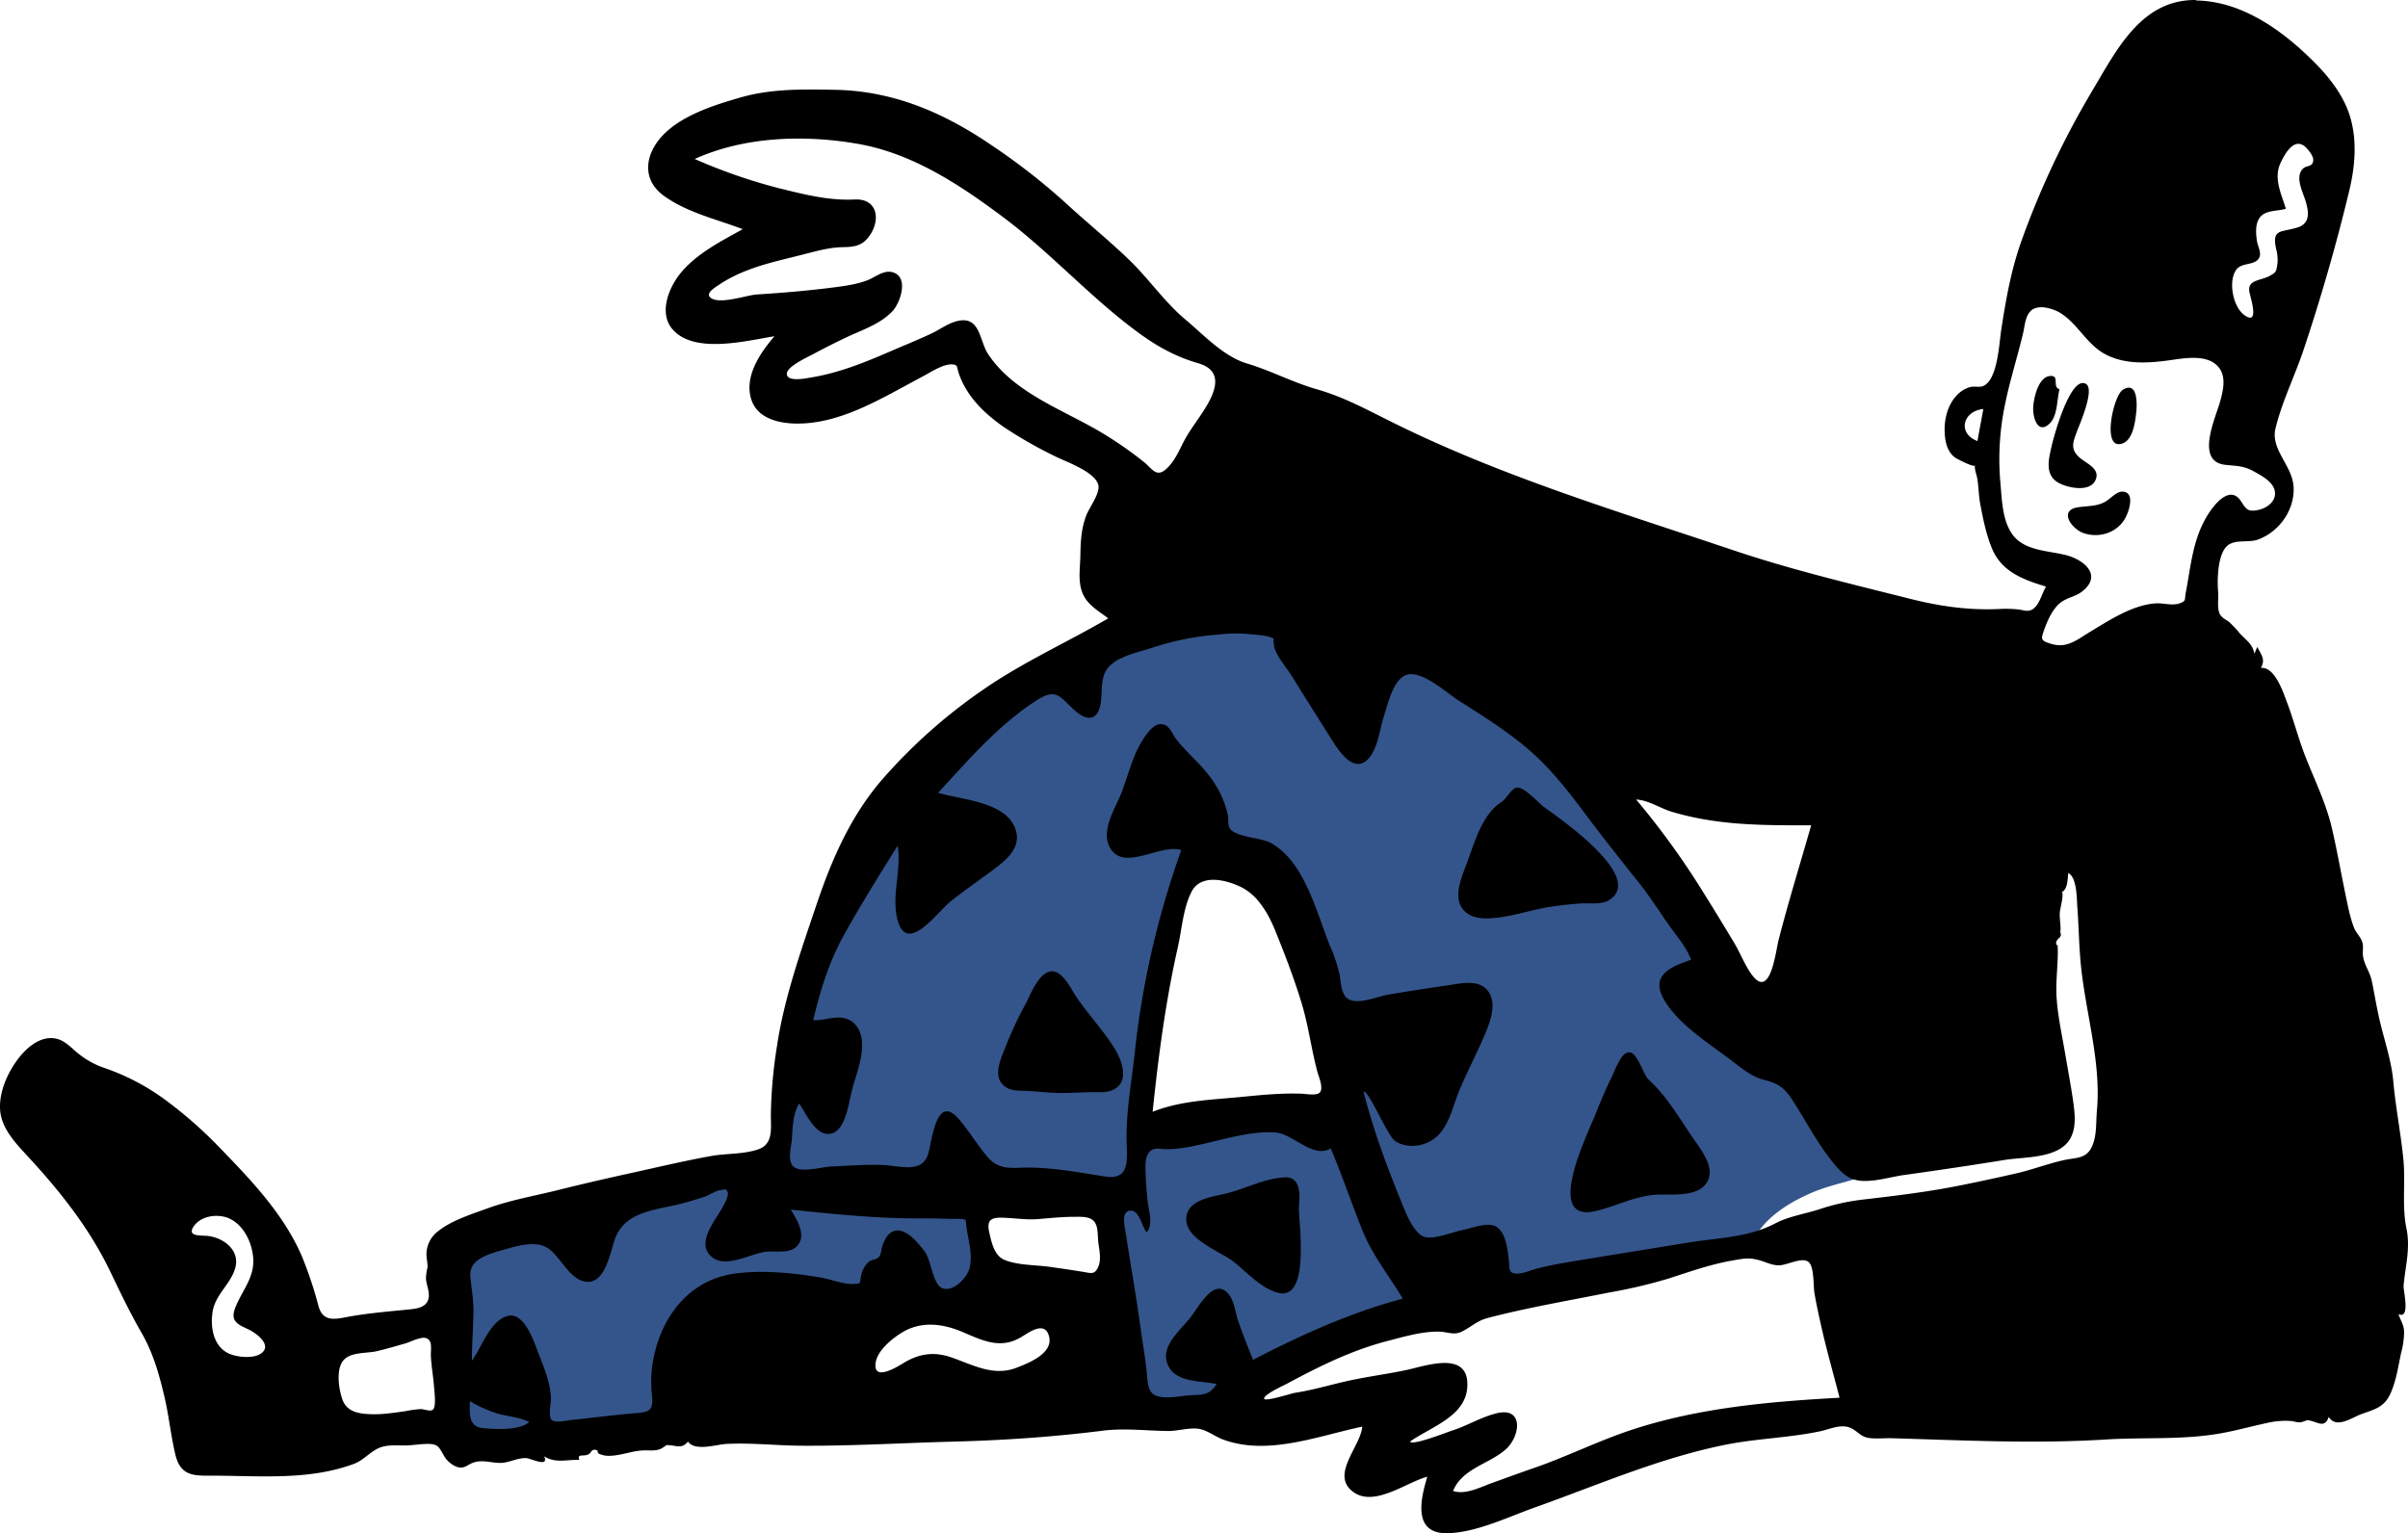 <svg id="Layer_1" data-name="Layer 1" xmlns="http://www.w3.org/2000/svg" viewBox="0 0 932.815 594.105"><title>1</title><g id="Character_chilling" data-name="Character/chilling"><path id="Accent" d="M476.21,238c37.4-3,73,11,102.9,32.7,38.5,28,71.1,68,93.2,110.1,2.3,1.8,4.7,3.7,7,5.5,12.3,10,24.3,20.6,34.9,32.4,5.9,6.6,21.5,22.5,14.8,32.6a11.724,11.724,0,0,1-6.2,4.2c-6.6,2.4-13.5,3.6-20.1,6.3-8.1,3.4-16.4,8.2-21.6,15.5-1.5,2.1-1.9,4.5-3.8,5.4-2.1,1-6,.6-8.3.8-4.6.5-9.2.9-13.8,1.4-10.8,1.1-22.1,1.2-32.7,3.8l-48.7,12c-10,2.5-21.4,3.8-30.8,7.8-14.1,6-27.5,14.9-41,22.1l-19.5,10.5c-3.2,1.7-5.4,1.7-9.1,2l-26.9,2.1c-4.3.3-6.4,2.1-7-2.3l-6.3-47.8-3.3-25.3c-.2-1.5-.1-8.9-1.4-9.8-.8-.6-5.3.6-6.1.8l-12.2,1.5c-8.8,1.1-17.6,2.2-26.4,3.2-.7.1-4.7,0-5.1.6-.5.7.5,4.6.6,5.5.9,8.9,1.9,17.7,2.8,26.6.1,1,1.4,5.8.7,6.6-.5.6-3.8.7-4.4.8q-12.75,2.1-25.5,4.2c-6.1,1-14,.9-19.8,3.2-3.3,1.3-6.6,4.7-9.4,6.8l-41.4,30.5c-6.3,4.6-14.7,3.4-22.4,4l-88.2,6.7c.1-2.7.1-5.5.2-8.2.4-14.5.8-29.1,1.2-43.6l.5-19c0-1.2-.4-4.7.3-5.6,1-1.2,5.7-1.7,7.2-2.1,4.9-1.4,9.7-2.9,14.6-4.3,14.3-4.2,28.6-8.5,42.8-12.7,14.1-4.2,28.2-8.4,42.3-12.5,4.8-1.4,9.7-2.9,14.5-4.3,1.1-.3,5-.8,5.8-1.7,1-1.2.5-6.3.7-7.8.8-7.3,1.9-14.7,3.2-21.9,9.6-52.4,32-105.7,73.6-140.6C406.11,253.6,440.51,240.9,476.21,238Zm6.6,105.1c-3.7-4.3-9.9-11.4-16.4-10.3-5.3,1-8.2,7.5-10.1,11.9-7.4,17.6-9.7,37.8-12.1,56.6-1.5,11.8-2.6,23.6-3.4,35.5,26.5-2,53-4.1,79.5-6.1-1.3-8.4-2.3-17-3.8-25.4-.8-4.2-2.8-8-4.6-11.9C504.01,376.1,495.31,357.8,482.81,343.1Z" fill="#34558b" fill-rule="evenodd"/><path id="Ink" d="M850.71.2h.6c17.6.5,33.1,11.8,45.1,23.8,5.9,5.9,11.4,12.9,13.9,21,2.9,9.4,2,19.7-.3,29.1-5,20.8-11,41.6-17.8,61.9-3.4,10-8.2,19.7-10.7,29.9-2.1,8.4,6.7,14.5,7,23.1.3,8.7-5.5,16.9-13.6,20-3.4,1.3-7.6.2-10.7,1.6-2.9,1.2-3.9,4.9-4.5,7.7a44.351,44.351,0,0,0-.4,11.5c.1,2.4-.5,6.2.7,8.3.8,1.4,2.2,1.9,3.5,2.9a46.928,46.928,0,0,1,4.3,4.6c2.5,2.6,4.8,4,5.5,7.7.4-.9.7-1.7,1.1-2.6,1.8,3.3,3.2,5,1.4,8.1,5.4-.5,8.6,9.3,10,13,2.6,6.8,4.4,13.9,7,20.7,3.6,9.3,8.2,18.5,10.5,28.3,1.9,8.2,3.4,16.6,5.1,24.9,1,4.7,1.8,9.4,3.5,13.8.7,1.7,1.9,2.9,2.7,4.4,1.1,2.1.7,3.2.7,5.5.1,4.1,2.7,6.8,3.5,10.8.9,4.3,1.6,8.6,2.5,12.8,1.8,8.6,5,17.2,5.8,25.9.9,10.1,2.9,20.1,3.9,30.2.9,8.8-.6,18.3,1.2,26.9,1.6,7.6-.4,14.5-1.1,22.1-.2,1.9,2.8,13.3-2,11.1.9,2.7,2.1,4,2.2,6.9a33.287,33.287,0,0,1-1.2,8.3c-1.1,5.2-1.9,10.8-4.1,15.6-2.5,5.5-6.3,6.1-11.4,8-3.5,1.3-9.7,5.8-12.5,1-1.6,5-4.8,1.5-8.4,1.3a16.676,16.676,0,0,1-2.4.8c-1.3.2-2.7-.4-4-.5a31.571,31.571,0,0,0-9.2.8c-7,1.5-13.8,3.5-21,4.5-13.9,2-27.6,1-41.6,1.9-27.3,1.7-55.1.3-82.5-.5-2.9-.1-6.1.3-9-.1-3.1-.5-3.8-2-6.2-3.4-4-2.5-8.5-.1-12.7.8-12.3,2.6-25.2,2.8-37.6,5.4-25.2,5.2-48.5,15.4-72.6,24-10.5,3.7-22.8,9.8-34.1,10.1-13.7.3-10.5-13.2-7.9-21.9-7.9,2.1-20.3,11.7-28.4,6.1-9.6-6.6,2.6-17.7,3.2-25.5-17.1,3.6-36.6,11.4-53.9,5-3.3-1.2-6.3-3.8-9.8-4.2-3.7-.4-7.7.9-11.5.9-8.6-.1-16.9-1.2-25.5-.1-19.2,2.4-38.1,3.7-57.4,4.2-19.4.5-38.9,1.7-58.4,1.6-9.9,0-19.9-1.2-29.8-.7-3.9.2-12.2,3-14.9-.9-2.7,3.3-5,1.1-8.6,1.4.6-.1-1.8,1.4-2.2,1.5-1.8.7-3.6.5-5.5.5-5.1-.1-9.9,2.3-15,2.1a9.5,9.5,0,0,1-3.4-.9c-.3-.1-.2-1.2-.6-1.3-2.5-.6-1.8,1-3.4,1.7-1.8.9-4.3-.5-3.4,2.1-4.8-.2-9.3,1.4-13.6-1.4,2,4.5-5.1.8-7,.7-3.1-.1-5.8,1.4-8.9,1.8-3.7.4-7.4-1.3-11.1-.2-2.8.8-3.8,2.8-6.8,1.8a10,10,0,0,1-5.3-4.8c-1.7-2.8-1.9-4.1-6-4.1-3,0-6,.6-9.1.6-3.5,0-7.3-.4-10.5,1.3-3.4,1.8-5.4,4.5-9.2,5.9-17.1,6.3-35.9,4.6-53.7,4.5-7.5,0-13.1.6-15.2-7.9-1.8-7.3-2.5-14.8-4.2-22.2-2.1-9-4.4-17.3-9-25.3-4.5-7.8-8.3-15.8-12.2-23.9-8.1-16.8-19.5-31.1-32.1-44.7-4.8-5.2-10.3-11-10.5-18.4-.2-6.4,2.7-13.1,6.4-18.3,3.3-4.6,8.8-9.8,15-8.7,3.7.6,6.2,3.7,9,5.9a32.637,32.637,0,0,0,10,5.5,87.553,87.553,0,0,1,23.1,12,165.9,165.9,0,0,1,21,18.3c12.4,12.8,25.2,26,32.4,42.6a153.74,153.74,0,0,1,6.5,19.5c1.9,6.6,7,4.8,12.8,3.8,7-1.2,14.1-1.8,21.2-2.5,2.7-.3,6.4-.4,8-2.9,1.8-2.8-.3-6.4-.4-9.3a20.258,20.258,0,0,1,.6-4.2c.1-1.7-.4-3.3-.4-5a11.227,11.227,0,0,1,4.6-9.1c5.3-4.2,13.1-6.6,19.4-8.9,8.6-3.1,17.8-4.7,26.7-6.9,10-2.5,20-4.8,30.1-7,9.9-2.2,19.7-4.5,29.7-6.3,5.8-1,12.2-.6,17.9-2.5,6-2,5-8,5-13.4a185.353,185.353,0,0,1,2.4-26.8c2.8-18.6,9.3-36.9,15.3-54.7,5.8-17.2,12.9-33.6,24.7-47.6a207.977,207.977,0,0,1,40.2-35.9c15.2-10.5,32.2-18.1,48.1-27.4-3.5-2.7-7.6-4.9-9.6-9-2.3-4.6-1.3-10.1-1.2-15.1.1-5.6.3-10.5,2.3-15.8,1.1-2.9,5.3-8.4,4.7-11.6-1.1-5.3-12.7-9.2-17-11.4a165.194,165.194,0,0,1-19.6-11.2c-5.9-4.1-11.5-9.1-15.1-15.5a29,29,0,0,1-2.5-5.7c-.7-2.2-.2-2.9-2.4-3.1-3.5-.3-8.8,3.3-11.7,4.8-15.2,8-32,18.8-49.9,18.1-6.5-.3-13.9-2.3-16.2-9.1-3-9,3.3-18.2,8.9-24.7-10.8,1.7-30.9,7-39.4-2.6-5.7-6.4-1.4-16.7,3.4-22.3,6.3-7.4,15.3-11.9,23.7-16.6-10.2-3.9-21.5-6.4-30.5-12.9-8.6-6.2-7.5-15.8-.7-23.2,7.3-7.9,19.9-11.9,29.9-14.8,12.2-3.6,24.4-3.3,37-3.1,22.6.4,42.1,8.8,60.6,21.4a250.077,250.077,0,0,1,28.2,21.9c8.2,7.6,16.9,14.6,24.9,22.3,7.8,7.4,13.9,16.6,22.2,23.5,7,5.9,14.7,14.2,23.6,16.9,9.4,2.8,17.9,7.4,27.4,10.1,10.8,3.1,20,8.3,30,13.2,41.9,20.7,86.9,34.2,131.1,49.1,22.6,7.6,45.4,13,68.4,18.8,11.6,2.9,22.4,4.5,34.3,4a43.656,43.656,0,0,1,8.1.2c2,.3,3.5,1,5.3-.2,2.6-1.7,3.5-6.2,5.1-8.7-8.5-2.6-16.8-5.5-20.7-14.2-2.4-5.5-3.7-11.9-4.8-17.8-.6-3.2-.6-6.4-1.1-9.6-.3-1.8-1.1-3.6-1-5.4-.2,1-6.5-2.3-7.5-2.9-3.5-2.4-4.2-7.1-4.2-11.1,0-4.5,1.4-9.5,4.5-12.9a11.557,11.557,0,0,1,5.3-3.4c1.5-.4,3.5.1,4.8-.3,5.9-1.9,6.5-16.4,7.3-21.7,1.8-11.6,3.7-22.7,7.6-33.9a332.97,332.97,0,0,1,27.5-58.6c9.5-15.9,18.9-35.3,39.7-35.5h.7Zm-180,488.3c-8.4,1.5-16.5,4.4-24.6,7a203.655,203.655,0,0,1-23.1,5.4c-15.5,3.1-31.4,5.8-46.7,9.8-4.3,1.1-6.6,3.7-10.3,5.4-2.8,1.3-5.4,0-8.3-.1-6.3-.2-13.3,1.8-19.4,3.4-14.3,3.6-27,9.9-40,16.9-1.2.6-9,4.2-8.6,5.7.3,1.2,10.3-2,11.9-2.3,8-1.2,15.9-3.8,23.8-5.3,6.5-1.3,13.2-2.2,19.7-3.6,7.2-1.6,22.7-7.1,23.3,4.8.7,12.9-13.6,16.9-22.2,23,1,1.7,14.7-3.8,16.4-4.3,5.9-1.9,11.3-5.3,17.3-6.7,10.4-2.5,9.1,8.9,3.4,14-6.4,5.7-16.9,7.4-20.4,16.1,4.6,1.7,10.7-1.5,14.9-3,5.6-2,11.2-4.1,16.8-6,12.6-4.4,24.6-10.4,37.3-14.6,26-8.6,53.5-11,80.7-12.5-2.4-9.4-5.1-18.7-7.2-28.2-.9-4-1.8-8.1-2.5-12.2-.5-2.8-.1-9.7-2-11.9-2.4-2.7-8.6,1.1-12,1-3.3-.1-5.7-1.8-8.8-2.3C677.01,487.2,673.61,488,670.71,488.5Zm-488.7,54.4c0,4.5-.8,9.9,5.1,10.5,4.8.4,14.1,1,17.9-2.4-3.7-1.8-7.8-2.1-11.7-3.1A47.489,47.489,0,0,1,182.01,542.9Zm97.5-81.8c-1.8,0-4.8,2-6.5,2.6-3,1-6.1,1.9-9.1,2.7-9.2,2.4-21.1,2.8-25.3,12.7-2.1,4.9-3.6,17.6-10.9,17.6-6.5,0-10.4-9.4-15.1-12.8-4.8-3.5-12.4-1.1-17.6.4-5.3,1.5-13.4,3.5-12.8,10.2.4,4.8,1.3,9.2,1.2,14.1-.1,6.2-.6,12.5-.6,18.7,3.7-5.1,6.9-15.2,13.5-17.3s10.4,9.5,12.1,13.9c2.1,5.5,4.8,11.7,5,17.7.1,1.9-1.1,7,.2,8.5,1.2,1.4,5.6.4,7,.2,8.9-.9,17.7-2.1,26.6-2.8,4.6-.4,5.8-1.4,5.4-6.3a48.3,48.3,0,0,1,0-11.4c2.2-17.3,12.8-33.1,30.8-36.1,10.9-1.8,23.5-.5,34.4,1.3,4.2.7,8.7,2.7,13,2.5,3.1-.1,2.1-.3,2.8-3.3a9.478,9.478,0,0,1,3-5.3c1.2-1.1,2.8-.5,4-2,.8-1.1.7-2.5,1.1-3.8.8-2.4,2.2-5.6,5-6.2,4.5-1,9.3,5.1,11.6,8.2,2.4,3.2,3.1,12.8,6.8,14.1,4.4,1.5,9.6-4.3,10.5-7.9,1.2-4.8-.3-10.1-1.1-14.9-.1-.3-.3-3.5-.5-3.7-.6-.6-5.4-.4-6.3-.4-4.2-.2-8.4-.2-12.6-.2-16.4,0-32.5-1.7-48.8-3.4,2.4,3.9,6.4,10.2,2.3,14.3-3.1,3-8.6,1.5-12.5,2.1-5.5.9-14.7,6.1-19.9,2.3-7.3-5.3,1-14.5,3.7-19.6.6-1.1,2.8-4.9,1.8-6.2C280.91,460.3,280.71,461,279.51,461.1Zm-122.3,59.4c-3.8,1.1-7.5,2.2-11.4,3.1-4.5,1-11.5,0-13.7,5-1.7,3.8-.8,9.8.5,13.6,1.5,4.3,5.2,5.4,9.5,5.7,5,.4,10.1-.4,15-1.1a39.38,39.38,0,0,1,6-.8c1.2,0,3.5,1.1,4.6.2,1.4-1.1.5-7.6.4-9.2-.3-3.8-1-7.6-1.2-11.5-.1-2.8.9-6.5-2.3-7.1C162.61,518.1,158.91,520,157.21,520.5Zm302.9-76a47.774,47.774,0,0,1-8.4.8c-1.8,0-3.9-.6-5.5.3-3,1.8-2.5,6.5-2.4,9.4.1,3.5.4,7.1.8,10.7.4,3.4,2.2,8.9-.4,11.8-1.8-2-2.8-8.6-6.3-8.4-3.9.3-2.1,6.5-1.8,8.8,1.9,12.4,4.1,24.7,5.8,37.2.8,5.9,1.9,11.8,2.4,17.7.4,4,.5,7.6,4.9,8.4,4.1.8,8.8-.5,12.9-.6,4.3-.1,6.7-.4,9.2-4.3-5.9-1.3-15.3-.5-18.6-6.8-3.9-7.3,4.3-13.8,8.3-18.8,3.1-3.8,9.4-16.5,15.1-9,2.1,2.7,2.4,6.9,3.5,10,1.7,5.1,3.8,10.2,5.8,15.2,18.6-9.6,37.7-18.3,58-23.7-5.2-8.7-11.6-16.6-15.5-26.1-4.3-10.6-7.9-21.5-12.4-32.1-7,4.1-14.6-5.8-21.6-6.2C483.11,438.1,470.91,442.6,460.11,444.5Zm-110.3,71.6c-3.9,2.3-9.5,6.8-10.5,11.4-1.6,8,7.5,2.6,10.3.9,5.9-3.7,11.7-4.8,18.4-2.6,8.7,2.9,16.7,7.8,26,4.1,4.6-1.8,14.9-5.8,12.1-12.9-1.9-4.9-7.5-.7-10.5,1.1-7.7,4.6-14.2,1.7-21.9-1.6C366.21,513.1,357.51,511.6,349.81,516.1Zm-274.7-41c-3.1,4.4,3.2,3.4,6,3.9,5.8.9,11.7,5.5,10.1,12-1.6,6.4-7.6,10.3-8.8,17-1,5.7,0,13,5.5,16.1,3.1,1.8,9.9,2.5,13,.5,4.8-3.1-1.2-7.7-4.3-9.3-4.2-2-7.6-3.1-5.5-8.5,2.5-6.5,7.4-11.5,7-19-.4-6.2-3.6-13.2-9.6-15.8C84.31,470.3,78.01,471,75.11,475.1Zm422.9-18.9c5.4-.2,5.6,6.2,5.3,9.4-.4,4.4.4,9,.5,13.4.1,5.8,1.3,24.7-8.9,21.9-6.6-1.8-12-8.1-17.3-12.2-4.9-3.7-17.2-8.2-18-15.3-.9-8,8.8-9.5,14.4-10.7C482.01,460.9,489.71,456.5,498.01,456.2Zm-26.1-210.3a106.451,106.451,0,0,0-25,4.9c-5.5,1.9-13.9,3.3-17.7,8-3.3,4-1.9,9.8-3,14.6-1.5,6.5-5.9,5.6-10.3,1.5-5.2-4.8-6.7-8.3-13.9-3.8-14.9,9.4-26.8,23.3-38.6,36.1,9.2,2.8,27.2,3.4,30.2,14.9,1.7,6.3-3.4,10.8-7.9,14.2-5.8,4.4-11.9,8.5-17.6,13.1-5.3,4.3-17.2,21.3-20.6,6.3-2.1-9.3,1.8-18.9.2-28-7.2,11.6-14.5,23.2-21.1,35.2-5.6,10.2-8.9,21.1-11.6,32.4,4.2.3,8.6-1.9,12.7-.6,4,1.2,5.9,5,6.2,8.9.5,6.7-2.6,13.4-4.1,19.8-1.1,4.4-2.3,14.3-7.6,15.8-6.1,1.6-9.9-7.7-12.6-11.6-2.6,4-2.5,9.8-2.9,14.3-.3,3.1-2,9,1.5,10.7,3.3,1.6,10.3-.4,13.8-.6,6.5-.3,13.2-.8,19.8-.6,6.2.2,15.3,3.5,17.7-4.1,1.6-5.2,3.1-23.8,11.9-13.7,3.9,4.5,6.9,9.6,10.7,14.2s7.3,4.9,12.9,4.7c11.2-.5,22.2,1.7,33.2,3.4,9.6,1.5,8.4-6.7,8.2-13.9-.2-11.3,2-23.1,3.2-34.3a338.535,338.535,0,0,1,18-78.3c-7.7-2.6-21.4,7.9-27.1-.1-4.7-6.6,1.3-15.6,3.8-21.8,3-7.7,4.6-15.7,9.5-22.5,1.6-2.1,3.8-5,6.8-4.3,2.6.6,3.6,3.9,5.1,5.8,4.6,5.9,10.6,10.4,14.7,16.9a35.875,35.875,0,0,1,5.3,12.8c.2,1.3-.1,3.9.8,5,2.8,3.3,11.6,3.3,15.5,5.3,13.3,7,18,27.2,23.2,40a61.872,61.872,0,0,1,3.7,11c.5,2.6.5,5.8,1.9,8.1,3,5,12.4.5,17-.2q11.55-1.95,23.1-3.6c4.7-.7,11.6-2.4,15.2,1.8,3.7,4.3,1.6,11.2-.3,15.8-3.1,7.6-7,14.9-10.2,22.4-2.6,6-3.9,13.7-8.8,18.4-4.3,4-11.4,5.2-16.4,1.9-2.9-1.9-10.3-19.9-12.2-19.1,3.5,13.9,8.7,28.1,14.1,41.4,1.7,4.1,4.6,12.4,8.8,14.6,3.5,1.8,11.5-1.6,15.1-2.3,3.4-.6,10.1-3.4,13.4-1.4,3.9,2.5,4.4,9,4.9,13.1.3,3-.3,5.3,3.4,5.1,2.6-.1,5.2-1.4,7.7-2,5.8-1.5,11.7-2.4,17.6-3.4,13.6-2.2,27.1-4.4,40.7-6.6,11.6-1.9,23.1-1.9,33.7-7.4,5.3-2.8,11.5-3.7,17.1-5.5a82.951,82.951,0,0,1,17.1-3.8c12.9-1.5,25.4-3,38.2-5.6,7-1.4,13.9-2.9,20.9-4.5,6.2-1.4,12.1-3.7,18.3-5.1,5.1-1.2,9.3-.3,11.5-6.1,1.6-4.2,1.2-8.8,1.6-13.2,1.8-19.9-5.1-39.9-6.5-59.7-.5-6.4-.6-12.8-1.1-19.2-.2-2.9-.1-11.5-3.5-13.1-.3,2.3-.1,6.3-2.7,7.5,1.3-.6-.4,6.4-.5,7.1-.4,2.8.5,5.7.1,8.4a1.649,1.649,0,0,1-.5,2.2,4.177,4.177,0,0,0-1.1,1.5c0,1.9.5.8.6,1.5.3,6.7-.9,13.6-.4,20.4.5,7.2,2.1,14.3,3.3,21.4,1.1,6.4,2.3,12.8,3.2,19.2.6,4.5,1.1,9.7-1.3,13.8-4.6,7.8-17.9,6.9-25.6,8.2-12.9,2.1-25.8,4-38.7,5.8-5,.7-10,2.3-15,2.3-5.4.1-8.2-2.1-11.6-6-6.8-8-11.2-17-16.9-25.7-3.2-4.9-5.8-6.2-11.2-7.6-5-1.4-9-5-13-8-8.5-6.4-19.5-13.3-25.1-22.6-5.9-9.8,2.4-13.1,10.3-15.8-1.9-5.1-5.7-9.3-8.8-13.7-3.5-5-6.8-10.2-10.6-15.1-7.8-9.8-15.6-19.6-23.1-29.7-6.5-8.6-13-16.7-21.2-23.6-8.3-7-17.5-12.7-26.6-18.5-4.7-3.1-13.1-10.8-19.1-10-5.8.8-8.1,11.6-9.6,16.2-1.7,5.2-2.3,12.5-6.1,16.6-5.7,6-11.6-3.5-14.4-7.9-5-8-10.1-16-15.1-24.1-2.3-3.7-5.6-7.2-6.9-11.3,0-.1-.6-3.6,0-3.1h0c-1.4-1.4-6.7-1.7-8.7-1.9h-.2A54.652,54.652,0,0,0,471.91,245.9Zm-55.7,225.6c-4.8,0-9.5.5-14.3.9-4.2.3-8-.3-12.2-.5-5.2-.3-7.7.2-6.5,5.6.9,3.9,1.9,9,5.9,10.7,5.4,2.2,12.6,1.9,18.3,2.8,4.2.6,8.4,1.2,12.6,1.9,2.8.5,4.2,1,5.5-2.2,1.1-2.6.4-6.2,0-8.9-.3-2.1-.1-5.8-1.1-7.6C423.01,471.2,419.11,471.5,416.21,471.5Zm222.5-53.1c7,6.4,11.7,14.6,17,22.4,3.2,4.7,9.6,12.3,5,18.1-3.9,4.9-13,3.8-18.5,4-8.6.4-15.6,4.3-23.8,6.3-20.6,5.1-3.5-29.6-.6-36.8,2-5.1,4.1-10.1,6.5-15,1.1-2.2,3.3-8.6,6-9.5C634.21,406.5,636.21,416.1,638.71,418.4Zm-177.1-72.9c-3.3,6.3-3.8,14.9-5.4,21.8-4.7,20.9-7.5,42.2-9.7,63.5,10.9-4.3,22.3-4.6,33.8-5.7,8.3-.8,15.9-1.6,24.2-1.3,1.4.1,5.5.8,6.7-.4,1.6-1.6-.3-6.1-.8-7.8-2.5-9.2-3.6-18.8-6.5-27.9-2.9-9.4-6.5-18.7-10.2-27.8-2.8-6.6-6.6-13.1-13.2-16.3C474.61,340.8,465.21,338.6,461.61,345.5Zm-44.7,40.7c4.5,6.7,10.1,12.6,14.5,19.5,3.1,4.8,6.7,13.8-.7,16.8-2.6,1.1-5.7.6-8.4.7-4.2.1-8.4.4-12.7.3-4-.1-8-.6-12-.8-2.5-.1-5.7.1-7.9-1.4-6-3.9-1.6-11.8.3-16.9a148.295,148.295,0,0,1,7.4-15.6c1.8-3.5,4.6-10.8,8.8-12.2C411.11,374.9,414.81,383.1,416.91,386.2Zm216.9-76.4a305.99,305.99,0,0,1,26.4,36.6c3.9,6.2,7.7,12.5,11.5,18.8,2.5,4.1,4.4,9.4,7.4,13.1,6.9,8.5,8.8-10.1,9.9-14.1,3.8-14.9,8.4-29.6,12.6-44.4h-4.2c-16.9,0-33.2-.3-49.6-5.2C643.01,313.2,638.81,310.1,633.81,309.8Zm-35.7,2.9c5.4,4,39.6,27.2,25.2,36.1-3,1.9-7.9,1-11.2,1.3-4.3.3-8.7.8-13,1.5-5.5,1-10.9,2.7-16.4,3.6-4.4.7-10.3,1.5-14.2-1.2-6.5-4.5-2.6-13.4-.4-19.2,3.1-8.2,5.9-19.2,13.5-24,1.8-1.1,3.9-5.2,5.8-5.6C590.31,304.6,595.91,311.1,598.11,312.7Zm189-192.6c-2.6,2-2.7,6.1-3.4,9-2.3,9.7-5.4,19.2-7.3,29.1a103.088,103.088,0,0,0-1.5,28.8c.6,6.5.7,14.5,4.6,20,4.7,6.6,14.1,6.3,21.2,8.2,6.8,1.9,13.6,7.7,6.1,13.8-2.6,2.2-6.1,2.5-8.7,4.6-3.2,2.6-5.1,7.2-6.4,10.9-1.1,3.1-1.1,3.7,2.3,4.8a12.484,12.484,0,0,0,4.7.7c3.7-.3,7-2.7,10-4.6,7.9-4.7,16.9-10.9,26.3-11.6,3-.2,6.4,1,9.3,0,2.7-.9,1.9-1.5,2.4-4,1.9-10,2.6-19.8,7.7-28.9,2.5-4.5,9.2-13.6,13.7-6.7,1.9,2.9,2.5,4.3,6.7,3.4,3.4-.7,7.1-3.4,6.4-7.3-.6-3.7-5.5-6.2-8.4-7.8-3.9-2.1-6.6-1.9-10.9-2.4-11.7-1.4-3.5-18.4-1.8-24.8,1.1-4,2.3-9.2-.5-12.8-4.2-5.5-13.4-3.7-19.2-2.9-8,1.1-16.7,1.7-24.2-2-7.9-3.8-11.3-12.5-18.7-16.7C794.81,119.5,790.01,118,787.11,120.1Zm34.8,70.4c5.5-.1,2.8,7.8,1.3,10.4-3.2,5.6-10,7.7-16,5.7-4.7-1.6-9.8-8.8-2.4-10,3.6-.6,7.1-.3,10.4-2C817.21,193.6,819.71,190.6,821.91,190.5Zm-13.8-41.7c3.4,2.1-2.4,15.4-3.4,18-1.6,4.4-3,7.2,1,10.6,2.8,2.4,8.4,4.4,5.8,9.1-2.5,4.3-10.9,2.5-14.4.4-5-3.1-3.5-9-2.4-13.8C795.41,169.8,802.01,145.1,808.11,148.8Zm-539-87.2a212.027,212.027,0,0,0,32.5,11.3c9.8,2.4,19.4,4.9,29.4,4.4,9.3-.5,10.4,8.6,5.1,15-2.9,3.4-6.2,3.4-10.4,3.5-4.9.2-9.4,1.5-14.2,2.7-7.2,1.9-14.6,3.4-21.6,6.1a55.734,55.734,0,0,0-10.4,5.1c-2,1.4-6.6,3.8-4.2,5.7,3.5,2.7,13.7-1,17.9-1.3,9.6-.6,19.2-1.4,28.7-2.6,4.7-.6,9.7-1.2,14.1-2.9,2.9-1.1,6.1-3.9,9.4-3.2,6.9,1.5,3.5,11.8.3,15.2-4.7,5-11.7,7.2-17.8,10.1-4.2,2-8.4,4.1-12.5,6.3-1.9,1.1-10.9,5-10.6,8,.3,3.1,7.4,1.6,9.2,1.3,11.7-1.9,22.3-6.4,33.1-11.1,4.7-2,9.6-4,14.2-6.2,3.2-1.6,6.4-4,10-4.7,8.4-1.7,8.1,7.7,11.4,12.8,9.9,15.1,29,21.6,43.8,30.4a148.354,148.354,0,0,1,16.1,11.1c3.7,2.8,5.2,6.8,9.3,3,3.4-3.1,5.1-7.7,7.3-11.7,2.6-4.6,6-8.7,8.6-13.3,3.9-6.8,5-13.3-3.5-15.8-8.9-2.6-16-6.5-23.6-12.1-18.6-13.7-34.1-31.2-52.7-45-17.2-12.8-35.5-24.8-57.1-28.2C310.71,52.2,288.21,53,269.11,61.6ZM827.51,160c-.4,3.8-1.4,11.8-6.6,12.1-6.4.4-2.1-19,1.5-21.1C828.21,147.5,827.91,156.8,827.51,160Zm-59.2-1.5c-7.9.7-10.2,9.4-2.3,12.4Zm29.5-7.7c-1,3.9-.7,10.3-3.8,13.3-4.5,4.3-6.4-2-6.4-5.6,0-3.5,1.8-12.4,6.5-12.8C798.11,145.3,794.81,150,797.81,150.8ZM883.51,63c-2.9,6,.2,12,2,17.9-3.6,1.1-8.4.3-10.5,4-1.4,2.4-1.1,6-.7,8.5.3,2.1,2.1,5,.6,6.9-1.9,2.6-6.6,1.4-8.6,4.2-3.2,4.3-1.4,14.2,3,17.5,6.2,4.6,2.5-6.7,2.1-8.7-1-5.1,4.4-4.4,8-6.5,1.9-1.1,2.3-1.3,2.7-3.7a15.062,15.062,0,0,0-.3-6.3c-1.8-8,1.3-6.7,7.7-8.5,5.5-1.5,5-5.9,3.6-10.5-1.1-3.6-4.3-9.5-.8-12.6,1.4-1.2,3.5-.4,3.8-3,.2-1.7-2.1-4.5-3.3-5.5C888.61,53.4,885.21,59.4,883.51,63Z" fill-rule="evenodd"/></g></svg>